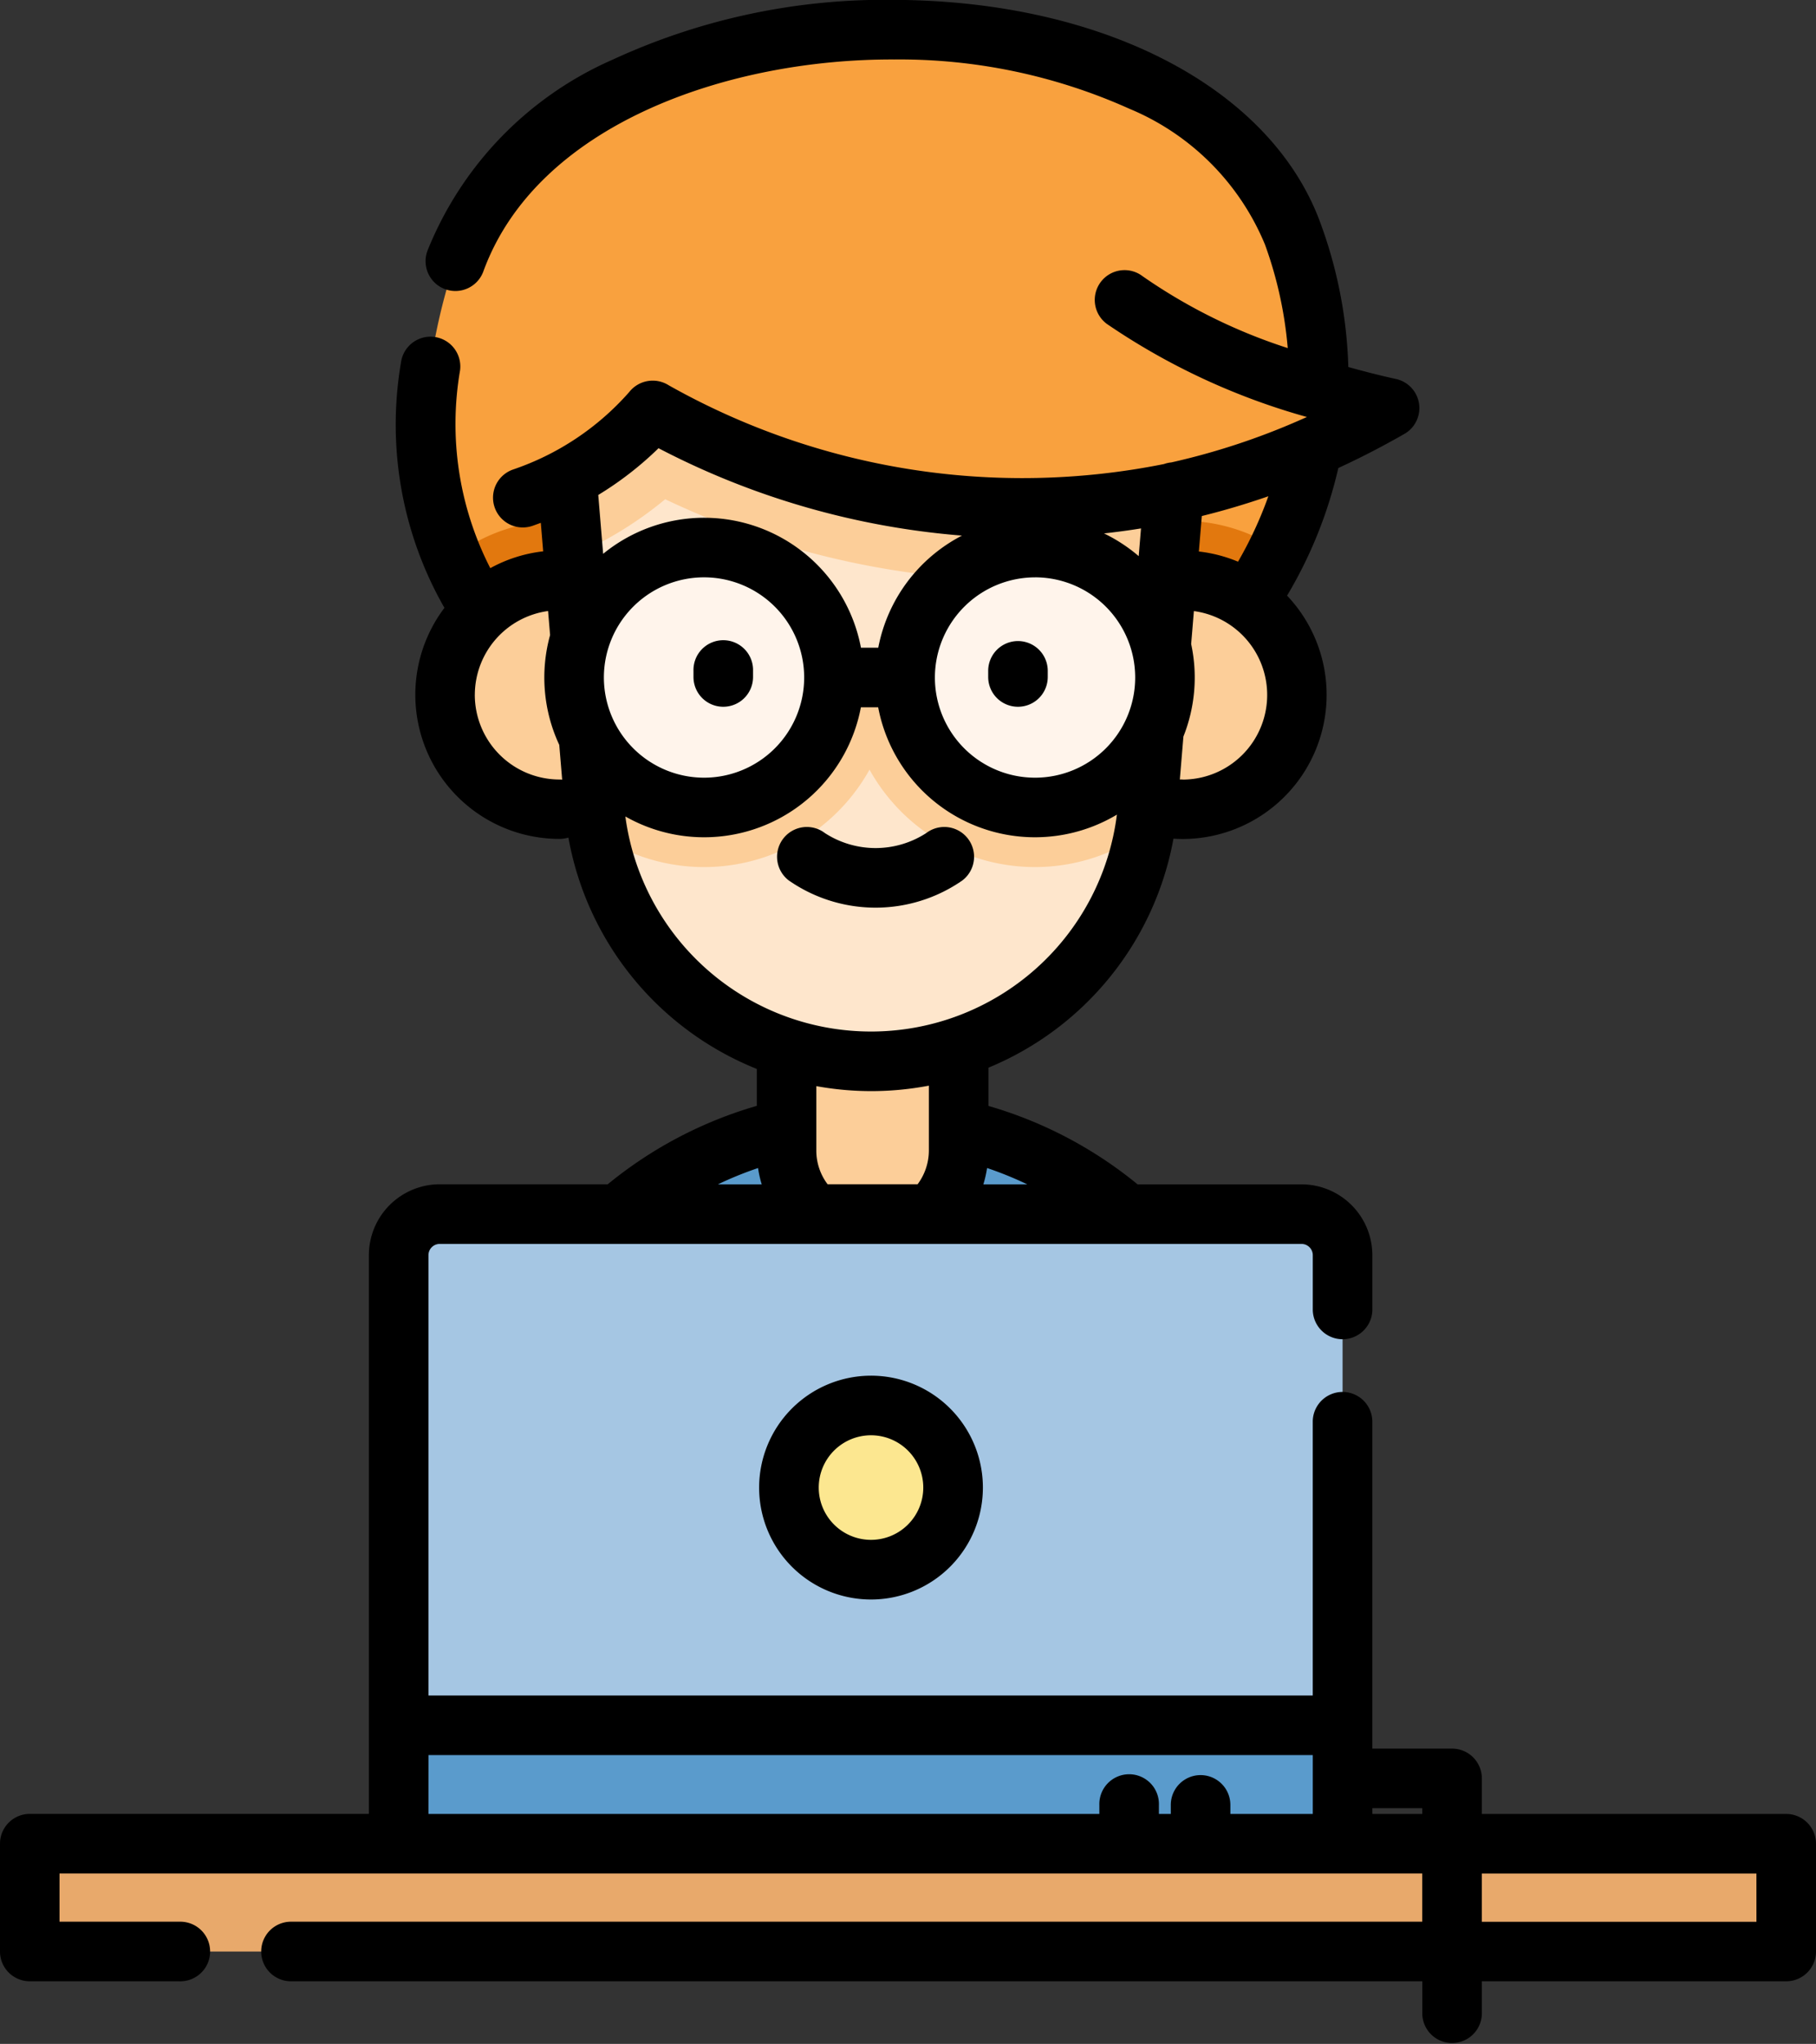 <svg xmlns="http://www.w3.org/2000/svg" width="76.434" height="86" viewBox="0 0 76.434 86">
  <rect x="0" y="0" width="76.434" height="86" fill="#333333" stroke="none"/>
  <g id="Grupo_103313" data-name="Grupo 103313" transform="translate(-5243 9226)">
    <g id="Grupo_102934" data-name="Grupo 102934" transform="translate(5025.217 -9439)">
      <path id="Trazado_163963" data-name="Trazado 163963" d="M271.581,236.123a18.919,18.919,0,0,1-4.729,6.113H242.033a11.59,11.59,0,0,1-5.223-5.759c-1.176-2.738-1.662-6.6-.062-11.881,4.052-13.382,31.2-13.586,35.456-1.723A16.546,16.546,0,0,1,271.581,236.123Z" fill="#f9a13e"/>
      <g id="Grupo_102975" data-name="Grupo 102975">
        <path id="Trazado_163964" data-name="Trazado 163964" d="M271.581,236.123a18.919,18.919,0,0,1-4.729,6.113h-6.623a7.321,7.321,0,0,1,11.352-6.113Z" fill="#e2780e"/>
        <path id="Trazado_163965" data-name="Trazado 163965" d="M248.654,242.236h-6.621a11.6,11.6,0,0,1-5.224-5.759,7.322,7.322,0,0,1,11.845,5.759Z" fill="#e2780e"/>
      </g>
      <path id="Trazado_163966" data-name="Trazado 163966" d="M270.864,276.459v14.62h-32.71v-14.62a16.355,16.355,0,1,1,32.71,0Z" fill="#d2e3f1"/>
      <path id="Trazado_163967" data-name="Trazado 163967" d="M266.217,265.039l-5.965,5.605-5.742-5.605-5.742,5.605-5.964-5.605a16.351,16.351,0,0,1,23.271-.145Z" fill="#5a9bcc"/>
      <g id="Grupo_102976" data-name="Grupo 102976">
        <path id="Trazado_163968" data-name="Trazado 163968" d="M254.509,265.039h0a3.622,3.622,0,0,1-3.622-3.622v-6.248h7.245v6.248A3.623,3.623,0,0,1,254.509,265.039Z" fill="#fcce99"/>
        <circle id="Elipse_5310" data-name="Elipse 5310" cx="4.816" cy="4.816" r="4.816" transform="translate(262.737 237.42)" fill="#fcce99"/>
        <circle id="Elipse_5311" data-name="Elipse 5311" cx="4.816" cy="4.816" r="4.816" transform="translate(236.514 237.42)" fill="#fcce99"/>
      </g>
      <path id="Trazado_163969" data-name="Trazado 163969" d="M267.554,229.383l-.544,6.514-.082.971-.841,10.074q-.045.548-.14,1.077a11.686,11.686,0,0,1-22.992.1,11.3,11.3,0,0,1-.158-1.175l-.881-10.564-.05-.6-.535-6.4Z" fill="#fee6cc"/>
      <g id="Grupo_102977" data-name="Grupo 102977">
        <path id="Trazado_163970" data-name="Trazado 163970" d="M242.329,241.333l.467,5.609a11.571,11.571,0,0,0,.159,1.175,7.965,7.965,0,0,0,11.425-2.734,7.966,7.966,0,0,0,11.567,2.636q.095-.529.14-1.077l.468-5.609Z" fill="#fcce99"/>
        <path id="Trazado_163971" data-name="Trazado 163971" d="M267.553,229.384l-.624,7.483a32.9,32.9,0,0,1-6.1.566,35.393,35.393,0,0,1-15.049-3.427,16.012,16.012,0,0,1-3.868,2.373l-.584-6.995Z" fill="#fcce99"/>
      </g>
      <path id="Trazado_163972" data-name="Trazado 163972" d="M265.12,225.635c4.055,3.066,11.152,4.539,11.152,4.539a31.17,31.17,0,0,1-31.021.1,12.475,12.475,0,0,1-5.467,3.672v-8.311Z" fill="#f9a13e"/>
      <g id="Grupo_102978" data-name="Grupo 102978">
        <circle id="Elipse_5312" data-name="Elipse 5312" cx="5.468" cy="5.468" r="5.468" transform="translate(241.945 236.04)" fill="#fff4eb"/>
        <circle id="Elipse_5313" data-name="Elipse 5313" cx="5.468" cy="5.468" r="5.468" transform="translate(255.879 236.04)" fill="#fff4eb"/>
      </g>
      <rect id="Rectángulo_26075" data-name="Rectángulo 26075" width="39.729" height="7.707" transform="translate(234.563 283.371)" fill="#5a9bcc"/>
      <rect id="Rectángulo_26076" data-name="Rectángulo 26076" width="73.925" height="4.536" transform="translate(219.038 290.577)" fill="#e8a96b"/>
      <path id="Trazado_163973" data-name="Trazado 163973" d="M274.291,285.593H234.562V265.814a1.728,1.728,0,0,1,1.728-1.728h36.273a1.728,1.728,0,0,1,1.728,1.728v19.779Z" fill="#a5c6e3"/>
      <circle id="Elipse_5314" data-name="Elipse 5314" cx="3.455" cy="3.455" r="3.455" transform="translate(250.987 272.138)" fill="#fce790"/>
      <path id="Trazado_163974" data-name="Trazado 163974" d="M248.224,242.738a1.253,1.253,0,0,0,1.254-1.253v-.258a1.254,1.254,0,1,0-2.507,0v.258A1.253,1.253,0,0,0,248.224,242.738Z"/>
      <path id="Trazado_163975" data-name="Trazado 163975" d="M260.629,242.738a1.253,1.253,0,0,0,1.253-1.253v-.258a1.253,1.253,0,1,0-2.507,0v.258A1.253,1.253,0,0,0,260.629,242.738Z"/>
      <path id="Trazado_163976" data-name="Trazado 163976" d="M258.289,250.045a1.253,1.253,0,1,0-1.523-1.991,3.924,3.924,0,0,1-4.262,0,1.253,1.253,0,1,0-1.523,1.991,6.4,6.4,0,0,0,7.308,0Z"/>
      <path id="Trazado_163977" data-name="Trazado 163977" d="M292.963,289.324h-12.81v-1.495a1.253,1.253,0,0,0-1.253-1.254h-3.357V272.786a1.254,1.254,0,0,0-2.507,0V284.34h-37.22V265.813a.474.474,0,0,1,.474-.473h36.273a.474.474,0,0,1,.474.473v2.318a1.254,1.254,0,0,0,2.507,0v-2.318a2.984,2.984,0,0,0-2.981-2.98h-6.9a17.615,17.615,0,0,0-6.277-3.3v-1.609a12.931,12.931,0,0,0,7.787-9.636c.127.007.254.014.382.014a6.066,6.066,0,0,0,4.4-10.24,18.589,18.589,0,0,0,2.157-5.37q1.379-.633,2.781-1.435a1.253,1.253,0,0,0-.369-2.314c-.023-.005-.811-.172-1.991-.5a19.073,19.073,0,0,0-1.152-6c-2.045-5.7-9.091-9.408-17.951-9.448a27.317,27.317,0,0,0-11.845,2.508,14.79,14.79,0,0,0-7.8,8.021,1.254,1.254,0,1,0,2.352.868c2.281-6.184,10.32-8.918,17.286-8.89a23.611,23.611,0,0,1,9.891,2.072,10.559,10.559,0,0,1,5.711,5.716,16.889,16.889,0,0,1,.958,4.356,23.082,23.082,0,0,1-6.1-3.017,1.254,1.254,0,1,0-1.513,2,28.449,28.449,0,0,0,8.42,3.917l-.226.1c-.028.011-.055.023-.083.036a29.44,29.44,0,0,1-5.4,1.775,1.248,1.248,0,0,0-.306.068,30.318,30.318,0,0,1-20.845-3.313,1.259,1.259,0,0,0-1.667.288,11.38,11.38,0,0,1-4.884,3.255,1.253,1.253,0,1,0,.817,2.37c.119-.041.234-.084.349-.127l.1,1.2a6.025,6.025,0,0,0-2.226.708,13.3,13.3,0,0,1-1.273-8.319,1.254,1.254,0,0,0-2.486-.333,15.521,15.521,0,0,0,1.829,10.322,6.066,6.066,0,0,0,4.845,9.722,1.27,1.27,0,0,0,.373-.056,12.94,12.94,0,0,0,7.929,9.734v1.554a17.615,17.615,0,0,0-6.274,3.3H236.29a2.984,2.984,0,0,0-2.981,2.981v23.51H219.037a1.255,1.255,0,0,0-1.254,1.254v4.536a1.254,1.254,0,0,0,1.254,1.254h6.3a1.254,1.254,0,1,0,0-2.507h-5.049v-2.029h57.355v2.029H229.995a1.254,1.254,0,0,0,0,2.507h47.651v1.379a1.254,1.254,0,0,0,2.507,0v-1.379h12.81a1.254,1.254,0,0,0,1.254-1.254v-4.536A1.255,1.255,0,0,0,292.963,289.324Zm-33.791-26.491a5,5,0,0,0,.157-.687,15.079,15.079,0,0,1,1.691.687ZM265.71,236.4a6.776,6.776,0,0,0-1.461-.956c.512-.056,1.031-.125,1.558-.21Zm-4.364.892a4.215,4.215,0,1,1-4.214,4.214A4.22,4.22,0,0,1,261.346,237.293Zm6.208,8.506c-.038,0-.075,0-.113,0l.151-1.808a6.7,6.7,0,0,0,.326-3.891l.115-1.387a3.561,3.561,0,0,1-.479,7.09Zm2.336-9.165a6.05,6.05,0,0,0-1.648-.428l.125-1.493q1.377-.339,2.8-.831A16.536,16.536,0,0,1,269.89,236.634ZM245.5,231.859a33.317,33.317,0,0,0,12.772,3.677,6.737,6.737,0,0,0-3.524,4.718h-.728a6.716,6.716,0,0,0-10.851-3.951l-.206-2.477A14.116,14.116,0,0,0,245.5,231.859Zm-2.3,9.648a4.215,4.215,0,1,1,4.214,4.215A4.22,4.22,0,0,1,243.2,241.507Zm-5.432.73a3.567,3.567,0,0,1,3.083-3.528l.085,1.012a6.7,6.7,0,0,0,.386,4.621l.122,1.463a1.037,1.037,0,0,0-.112-.006A3.567,3.567,0,0,1,237.767,242.237Zm6.336,5.117a6.715,6.715,0,0,0,9.913-4.593h.728a6.717,6.717,0,0,0,10.047,4.516,10.431,10.431,0,0,1-20.688.077Zm10.339,11.556a12.98,12.98,0,0,0,2.435-.23v1.8h0v.931a2.376,2.376,0,0,1-.473,1.417h-3.79a2.352,2.352,0,0,1-.474-1.417V258.7A12.968,12.968,0,0,0,254.442,258.91Zm-4.754,3.237a4.7,4.7,0,0,0,.154.686H248A14.875,14.875,0,0,1,249.688,262.147Zm-13.872,24.7h37.22v2.477h-3.469v-.381a1.253,1.253,0,1,0-2.507,0v.381h-.5v-.381a1.254,1.254,0,1,0-2.507,0v.381H235.816Zm39.727,2.477v-.242h2.1v.242Zm16.166,4.537H280.153v-2.03h11.556Z"/>
      <path id="Trazado_163978" data-name="Trazado 163978" d="M249.734,275.591a4.709,4.709,0,1,0,4.708-4.708A4.714,4.714,0,0,0,249.734,275.591Zm6.909,0a2.2,2.2,0,1,1-2.2-2.2A2.2,2.2,0,0,1,256.643,275.591Z"/>
    </g>
  </g>
</svg>
